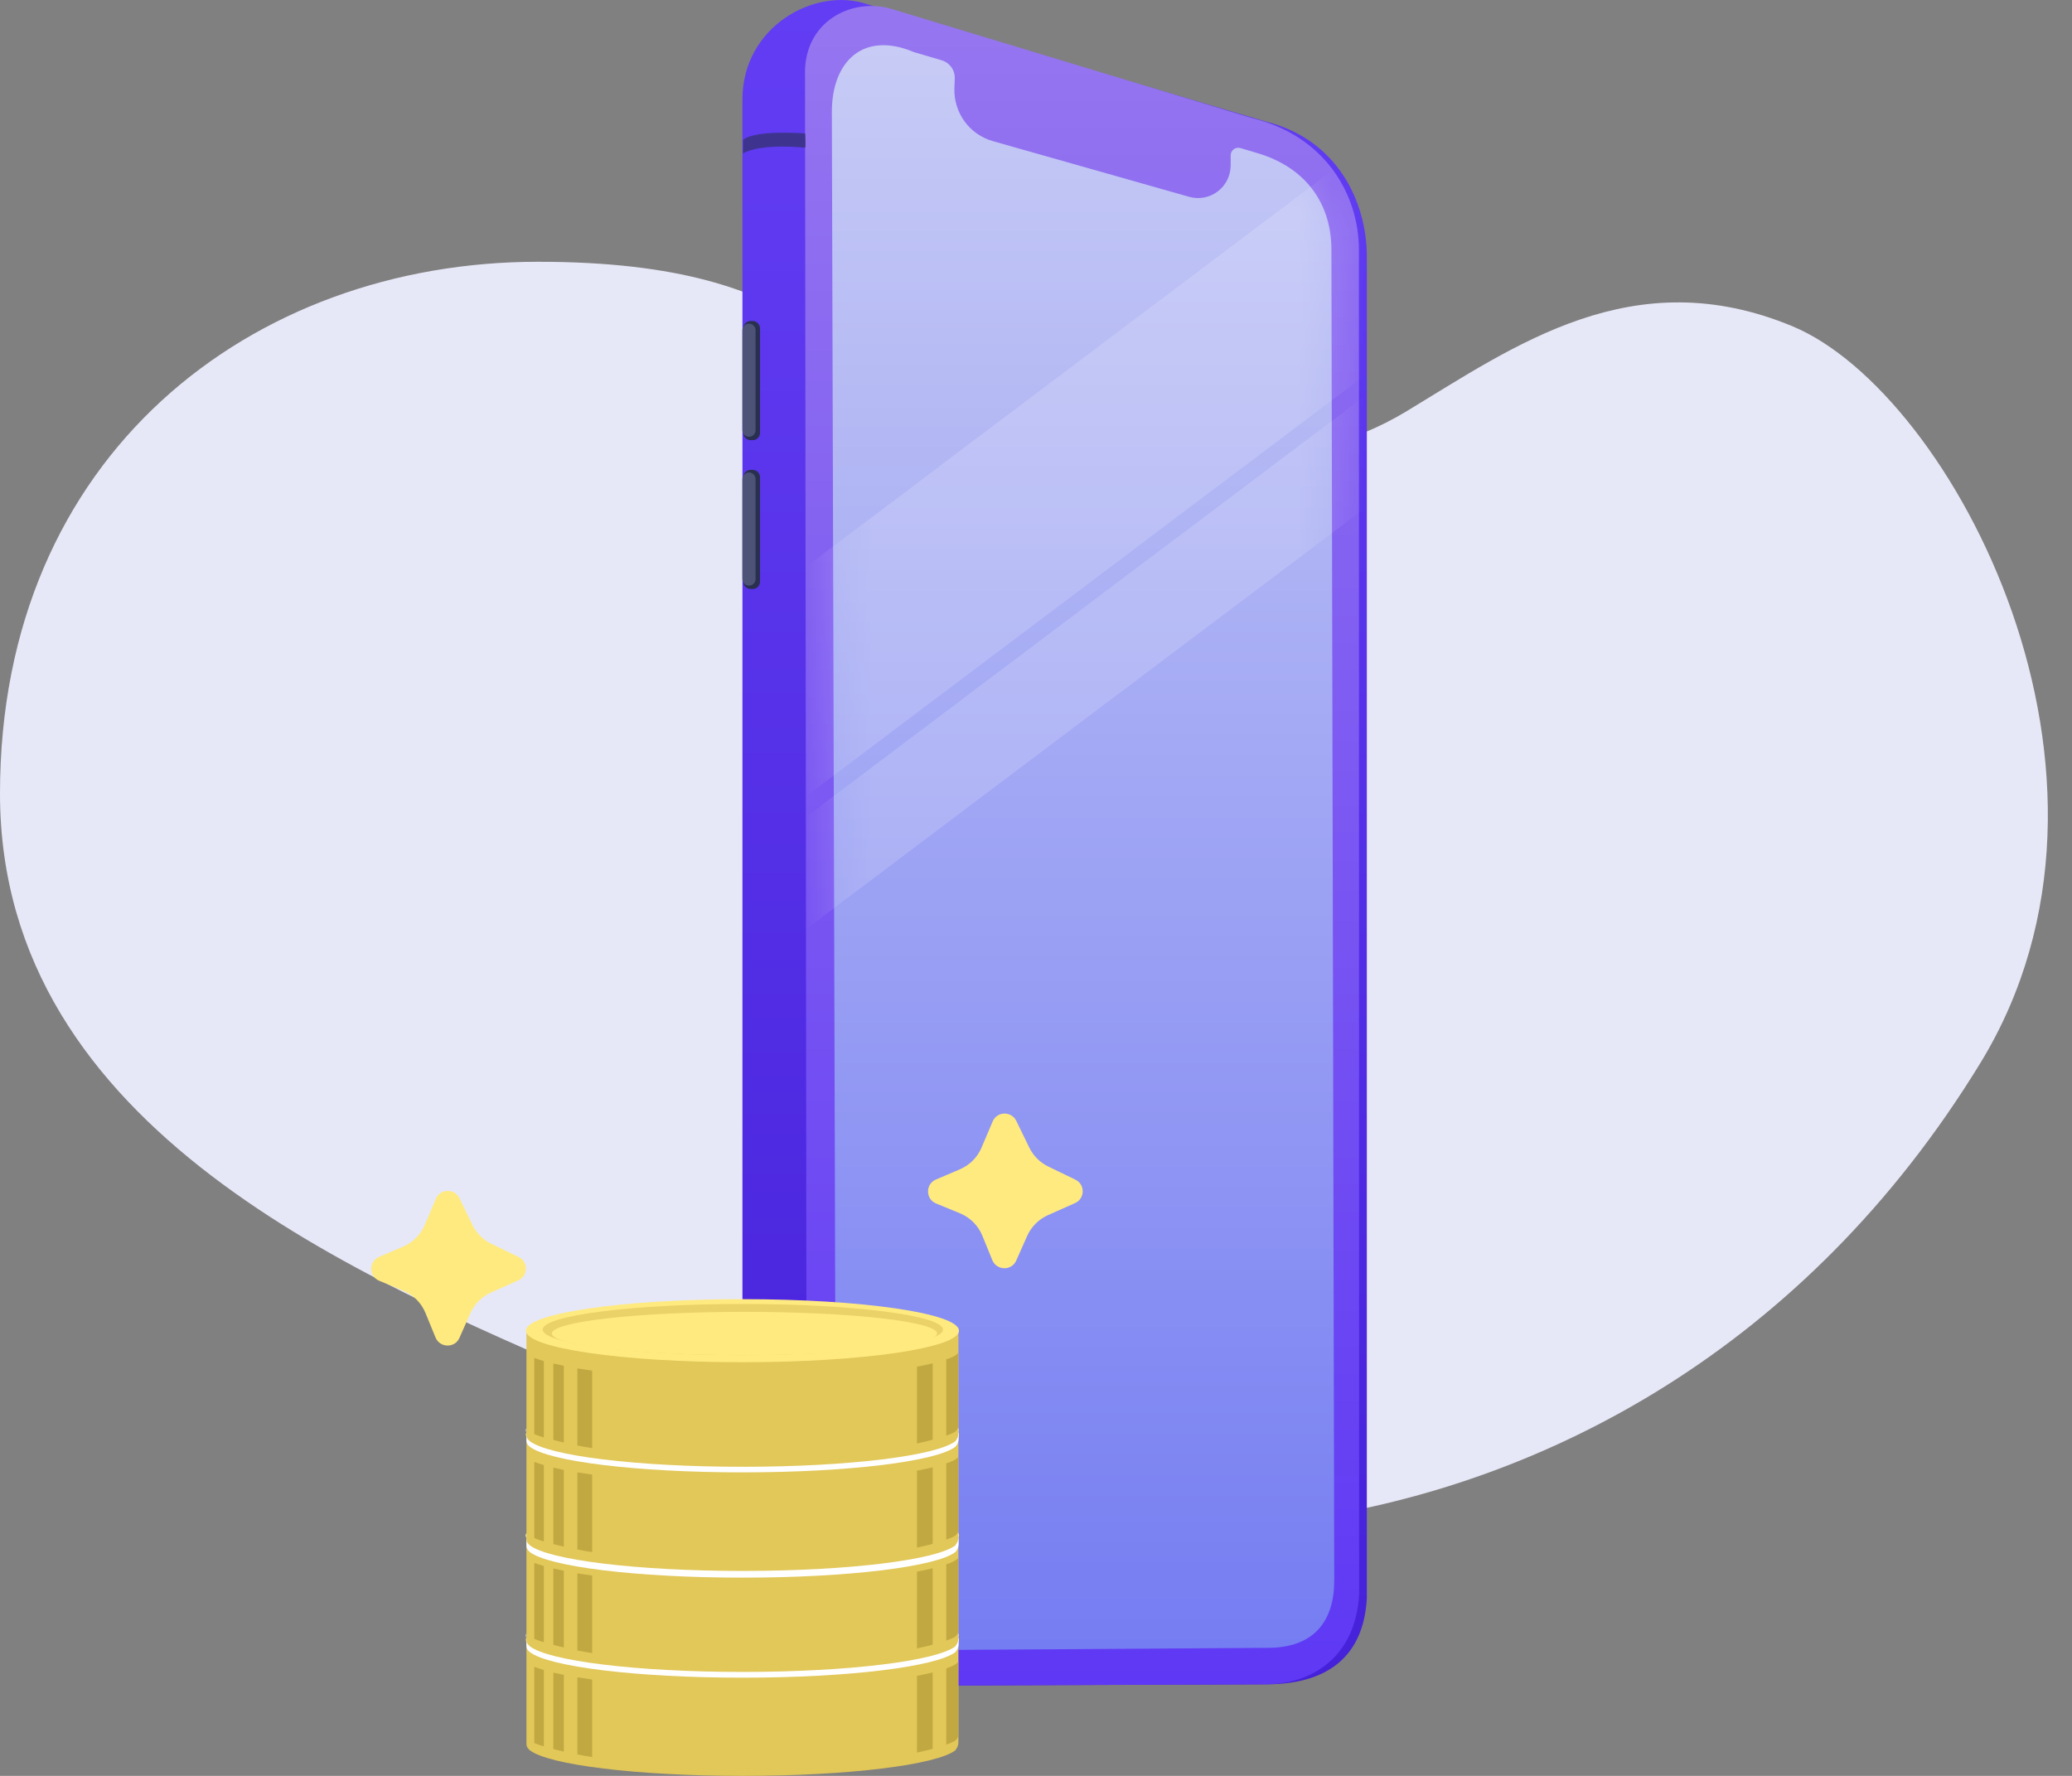 <svg width="63" height="54" viewBox="0 0 63 54" fill="none" xmlns="http://www.w3.org/2000/svg">
<rect x="0" y="0" width="63" height="54" fill="#808080" stroke="none"/>
<path fill-rule="evenodd" clip-rule="evenodd" d="M0 24.13C0 13.821 7.667 7.96 16.355 7.96C25.043 7.96 25.215 11.41 30.052 12.897C34.889 14.385 39.445 14.515 42.758 12.511C46.067 10.512 49.656 7.907 54.503 9.922C59.35 11.937 65.548 23.603 60.213 32.325C54.878 41.047 46.949 45.113 39.706 46.188C32.468 47.258 24.771 44.909 17.967 41.898C11.158 38.891 0 34.439 0 24.13Z" fill="#E7E8F7"/>
<path d="M38.509 51.215L25.869 51.261C23.36 51.261 22.574 49.47 22.574 48.022V3.026C22.574 0.8 24.786 -0.407 26.358 0.125L38.509 3.702C40.622 4.234 41.559 6.083 41.559 7.811V48.605C41.455 50.443 40.278 51.215 38.509 51.215Z" fill="url(#paint0_linear)"/>
<path d="M38.472 51.215L27.14 51.261C25.694 51.261 24.528 49.495 24.528 48.055L24.477 2.292C24.425 0.651 25.894 -0.074 27.077 0.263L38.083 3.595C40.255 4.126 41.318 5.875 41.318 7.601L41.324 48.489C41.215 50.404 39.872 51.215 38.472 51.215Z" fill="url(#paint1_linear)"/>
<path d="M22.886 13.384H22.823C22.697 13.384 22.6 13.281 22.6 13.161V9.984C22.6 9.858 22.703 9.761 22.823 9.761H22.886C23.012 9.761 23.109 9.864 23.109 9.984V13.161C23.109 13.287 23.012 13.384 22.886 13.384Z" fill="#29304F"/>
<path d="M22.773 13.281C22.664 13.281 22.573 13.19 22.573 13.081V10.041C22.573 9.932 22.664 9.841 22.773 9.841C22.881 9.841 22.973 9.932 22.973 10.041V13.081C22.973 13.19 22.887 13.281 22.773 13.281Z" fill="#4D5377"/>
<path d="M22.886 17.91H22.823C22.697 17.91 22.6 17.807 22.6 17.687V14.51C22.6 14.384 22.703 14.287 22.823 14.287H22.886C23.012 14.287 23.109 14.39 23.109 14.51V17.687C23.109 17.813 23.012 17.91 22.886 17.91Z" fill="#29304F"/>
<path d="M22.773 17.807C22.664 17.807 22.573 17.716 22.573 17.607V14.567C22.573 14.458 22.664 14.367 22.773 14.367C22.881 14.367 22.973 14.458 22.973 14.567V17.607C22.973 17.716 22.887 17.807 22.773 17.807Z" fill="#4D5377"/>
<path d="M24.481 4.492C24.481 4.492 23.172 4.343 22.595 4.663V4.257C22.595 4.257 22.812 3.949 24.481 4.057C24.481 4.052 24.515 4.457 24.481 4.492Z" fill="#29304F" fill-opacity="0.6"/>
<path d="M24.529 46.849C24.529 46.849 23.169 46.712 22.586 47.032V46.626C22.586 46.626 22.855 46.283 24.529 46.392V46.849Z" fill="#29304F" fill-opacity="0.6"/>
<path d="M40.482 7.583C40.482 6.343 39.842 5.115 38.179 4.64L37.717 4.503C37.568 4.457 37.419 4.572 37.419 4.72V5.035C37.414 5.692 36.785 6.166 36.151 5.983L30.19 4.292C29.476 4.092 28.996 3.429 29.019 2.686L29.03 2.394C29.042 2.132 28.87 1.897 28.619 1.829L27.784 1.583C26.259 0.937 25.293 1.857 25.293 3.4L25.418 47.644C25.418 48.678 26.453 50.175 28.19 50.175L38.545 50.107C39.945 50.107 40.568 49.307 40.568 48.055L40.482 7.583Z" fill="url(#paint2_linear)"/>
<mask id="mask0" mask-type="alpha" maskUnits="userSpaceOnUse" x="25" y="1" width="16" height="50">
<path d="M40.482 7.583C40.482 6.343 39.842 5.115 38.179 4.64L37.717 4.503C37.568 4.457 37.419 4.572 37.419 4.72V5.035C37.414 5.692 36.785 6.166 36.151 5.983L30.19 4.292C29.476 4.092 28.996 3.429 29.019 2.686L29.03 2.394C29.042 2.132 28.87 1.897 28.619 1.829L27.784 1.583C26.259 0.937 25.293 1.857 25.293 3.4L25.418 47.644C25.418 48.678 26.453 50.175 28.19 50.175L38.545 50.107C39.945 50.107 40.568 49.307 40.568 48.055L40.482 7.583Z" fill="url(#paint3_linear)"/>
</mask>
<g mask="url(#mask0)">
<rect x="46.964" y="7.301" width="32.275" height="5.575" transform="rotate(143.018 46.964 7.301)" fill="white" fill-opacity="0.16"/>
<rect x="49.047" y="9.772" width="32.275" height="2.726" transform="rotate(143.018 49.047 9.772)" fill="white" fill-opacity="0.16"/>
</g>
<g clip-path="url(#clip0)">
<path d="M29.056 53.206C29.113 53.143 29.141 53.058 29.141 52.973V49.857H16.007V52.973C16.007 52.973 16.007 53.001 16.007 53.029C16.007 53.081 16.024 53.132 16.058 53.166L16.104 53.217C16.671 53.665 19.35 54 22.58 54C25.804 54 28.488 53.665 29.056 53.217V53.206Z" fill="#E2C759"/>
<path d="M22.574 50.822C26.21 50.822 29.158 50.392 29.158 49.862C29.158 49.333 26.21 48.903 22.574 48.903C18.938 48.903 15.99 49.333 15.99 49.862C15.99 50.392 18.938 50.822 22.574 50.822Z" fill="#FFEA80"/>
<path d="M22.585 50.6C25.946 50.6 28.67 50.252 28.67 49.823C28.67 49.393 25.946 49.045 22.585 49.045C19.225 49.045 16.501 49.393 16.501 49.823C16.501 50.252 19.225 50.6 22.585 50.6Z" fill="#EAD168"/>
<path d="M22.636 50.6C25.871 50.6 28.493 50.305 28.493 49.942C28.493 49.578 25.871 49.283 22.636 49.283C19.401 49.283 16.778 49.578 16.778 49.942C16.778 50.305 19.401 50.6 22.636 50.6Z" fill="#FFEA80"/>
<path d="M17.143 50.929C17.029 50.907 16.921 50.884 16.825 50.861V53.183C16.921 53.211 17.029 53.234 17.143 53.262V50.929Z" fill="#C1A840"/>
<path d="M16.535 50.782C16.421 50.748 16.325 50.714 16.245 50.685V53.001C16.325 53.035 16.421 53.069 16.535 53.103V50.782Z" fill="#C1A840"/>
<path d="M27.881 53.291C28.057 53.251 28.216 53.217 28.358 53.177V50.856C28.216 50.89 28.057 50.924 27.881 50.958V53.291Z" fill="#C1A840"/>
<path d="M18.005 51.071C17.846 51.049 17.698 51.026 17.556 51.003V53.347C17.698 53.376 17.846 53.404 18.005 53.427V51.071Z" fill="#C1A840"/>
<path d="M28.772 50.731V53.047C28.886 53.007 28.982 52.967 29.044 52.927L29.05 52.922C29.107 52.876 29.135 52.814 29.135 52.751V50.526C29.101 50.594 28.976 50.663 28.772 50.731Z" fill="#C1A840"/>
<path d="M22.574 50.691C19.089 50.691 16.24 50.299 16.007 49.8V49.993C16.007 49.993 16.007 50.021 16.007 50.05C16.007 50.101 16.024 50.152 16.058 50.186L16.104 50.231C16.671 50.68 19.35 51.014 22.58 51.014C25.804 51.014 28.488 50.68 29.056 50.231L29.061 50.22C29.118 50.157 29.147 50.072 29.147 49.987V49.794C28.908 50.299 26.059 50.691 22.574 50.691Z" fill="white"/>
<path d="M29.157 49.732C29.157 49.709 29.152 49.686 29.14 49.664V49.794C29.152 49.777 29.157 49.755 29.157 49.732Z" fill="white"/>
<path d="M15.99 49.732C15.99 49.755 15.995 49.777 16.007 49.8V49.664C15.995 49.686 15.99 49.709 15.99 49.732Z" fill="white"/>
<path d="M29.056 50.044C29.113 49.981 29.141 49.896 29.141 49.811V46.695H16.007V49.811C16.007 49.811 16.007 49.84 16.007 49.868C16.007 49.919 16.024 49.97 16.058 50.004L16.104 50.055C16.671 50.504 19.35 50.839 22.58 50.839C25.804 50.839 28.488 50.504 29.056 50.055V50.044Z" fill="#E2C759"/>
<path d="M22.574 47.654C26.21 47.654 29.158 47.225 29.158 46.695C29.158 46.165 26.21 45.736 22.574 45.736C18.938 45.736 15.99 46.165 15.99 46.695C15.99 47.225 18.938 47.654 22.574 47.654Z" fill="#FFEA80"/>
<path d="M22.585 47.439C25.946 47.439 28.67 47.091 28.67 46.661C28.67 46.232 25.946 45.883 22.585 45.883C19.225 45.883 16.501 46.232 16.501 46.661C16.501 47.091 19.225 47.439 22.585 47.439Z" fill="#EAD168"/>
<path d="M22.636 47.439C25.871 47.439 28.493 47.144 28.493 46.78C28.493 46.417 25.871 46.122 22.636 46.122C19.401 46.122 16.778 46.417 16.778 46.78C16.778 47.144 19.401 47.439 22.636 47.439Z" fill="#FFEA80"/>
<path d="M17.143 47.762C17.029 47.74 16.921 47.717 16.825 47.694V50.016C16.921 50.044 17.029 50.067 17.143 50.095V47.762Z" fill="#C1A840"/>
<path d="M16.535 47.62C16.421 47.586 16.325 47.552 16.245 47.524V49.834C16.325 49.868 16.421 49.902 16.535 49.936V47.62Z" fill="#C1A840"/>
<path d="M27.881 50.123C28.057 50.084 28.216 50.05 28.358 50.01V47.688C28.216 47.723 28.057 47.757 27.881 47.791V50.123Z" fill="#C1A840"/>
<path d="M18.005 47.91C17.846 47.887 17.698 47.864 17.556 47.842V50.186C17.698 50.214 17.846 50.243 18.005 50.265V47.91Z" fill="#C1A840"/>
<path d="M28.772 47.569V49.885C28.886 49.845 28.982 49.806 29.044 49.766L29.05 49.76C29.107 49.715 29.135 49.652 29.135 49.59V47.365C29.101 47.433 28.976 47.501 28.772 47.569Z" fill="#C1A840"/>
<path d="M22.574 47.643C19.089 47.643 16.24 47.252 16.007 46.752V46.945C16.007 46.945 16.007 46.973 16.007 47.002C16.007 47.053 16.024 47.104 16.058 47.138L16.104 47.189C16.671 47.637 19.35 47.972 22.58 47.972C25.804 47.972 28.488 47.637 29.056 47.189L29.061 47.178C29.118 47.115 29.147 47.03 29.147 46.945V46.752C28.908 47.252 26.059 47.643 22.574 47.643Z" fill="white"/>
<path d="M29.157 46.684C29.157 46.661 29.152 46.639 29.14 46.616V46.746C29.152 46.729 29.157 46.707 29.157 46.684Z" fill="white"/>
<path d="M15.99 46.684C15.99 46.707 15.995 46.729 16.007 46.752V46.621C15.995 46.639 15.99 46.661 15.99 46.684Z" fill="white"/>
<path d="M29.056 46.973C29.113 46.911 29.141 46.826 29.141 46.741V43.625H16.007V46.741C16.007 46.741 16.007 46.769 16.007 46.797C16.007 46.849 16.024 46.9 16.058 46.934L16.104 46.985C16.671 47.433 19.35 47.768 22.58 47.768C25.804 47.768 28.488 47.433 29.056 46.985V46.973Z" fill="#E2C759"/>
<path d="M22.574 44.584C26.21 44.584 29.158 44.154 29.158 43.625C29.158 43.095 26.21 42.665 22.574 42.665C18.938 42.665 15.99 43.095 15.99 43.625C15.99 44.154 18.938 44.584 22.574 44.584Z" fill="#FFEA80"/>
<path d="M22.585 44.368C25.946 44.368 28.67 44.02 28.67 43.59C28.67 43.161 25.946 42.813 22.585 42.813C19.225 42.813 16.501 43.161 16.501 43.59C16.501 44.02 19.225 44.368 22.585 44.368Z" fill="#EAD168"/>
<path d="M22.636 44.368C25.871 44.368 28.493 44.073 28.493 43.71C28.493 43.346 25.871 43.051 22.636 43.051C19.401 43.051 16.778 43.346 16.778 43.71C16.778 44.073 19.401 44.368 22.636 44.368Z" fill="#FFEA80"/>
<path d="M17.143 44.697C17.029 44.675 16.921 44.652 16.825 44.629V46.951C16.921 46.979 17.029 47.002 17.143 47.03V44.697Z" fill="#C1A840"/>
<path d="M16.535 44.55C16.421 44.516 16.325 44.482 16.245 44.453V46.769C16.325 46.803 16.421 46.837 16.535 46.871V44.55Z" fill="#C1A840"/>
<path d="M27.881 47.059C28.057 47.019 28.216 46.985 28.358 46.945V44.618C28.216 44.652 28.057 44.686 27.881 44.72V47.059Z" fill="#C1A840"/>
<path d="M18.005 44.839C17.846 44.816 17.698 44.794 17.556 44.771V47.115C17.698 47.144 17.846 47.172 18.005 47.195V44.839Z" fill="#C1A840"/>
<path d="M28.772 44.499V46.814C28.886 46.775 28.982 46.735 29.044 46.695L29.05 46.69C29.107 46.644 29.135 46.582 29.135 46.519V44.3C29.101 44.362 28.976 44.431 28.772 44.499Z" fill="#C1A840"/>
<path d="M22.574 44.448C19.089 44.448 16.24 44.056 16.007 43.556V43.749C16.007 43.749 16.007 43.778 16.007 43.806C16.007 43.857 16.024 43.908 16.058 43.942L16.104 43.988C16.671 44.436 19.35 44.771 22.58 44.771C25.804 44.771 28.488 44.436 29.056 43.988L29.061 43.977C29.118 43.914 29.147 43.829 29.147 43.744V43.551C28.908 44.056 26.059 44.448 22.574 44.448Z" fill="white"/>
<path d="M29.157 43.488C29.157 43.466 29.152 43.443 29.14 43.42V43.551C29.152 43.534 29.157 43.511 29.157 43.488Z" fill="white"/>
<path d="M15.99 43.488C15.99 43.511 15.995 43.534 16.007 43.556V43.42C15.995 43.443 15.99 43.466 15.99 43.488Z" fill="white"/>
<path d="M29.056 43.812C29.113 43.749 29.141 43.664 29.141 43.579V40.463H16.007V43.579C16.007 43.579 16.007 43.608 16.007 43.636C16.007 43.687 16.024 43.738 16.058 43.772L16.104 43.818C16.671 44.266 19.35 44.601 22.58 44.601C25.804 44.601 28.488 44.266 29.056 43.818V43.812Z" fill="#E2C759"/>
<path d="M22.574 41.422C26.21 41.422 29.158 40.993 29.158 40.463C29.158 39.933 26.21 39.504 22.574 39.504C18.938 39.504 15.99 39.933 15.99 40.463C15.99 40.993 18.938 41.422 22.574 41.422Z" fill="#FFEA80"/>
<path d="M22.585 41.207C25.946 41.207 28.67 40.858 28.67 40.429C28.67 40 25.946 39.651 22.585 39.651C19.225 39.651 16.501 40 16.501 40.429C16.501 40.858 19.225 41.207 22.585 41.207Z" fill="#EAD168"/>
<path d="M22.636 41.207C25.871 41.207 28.493 40.912 28.493 40.548C28.493 40.185 25.871 39.89 22.636 39.89C19.401 39.89 16.778 40.185 16.778 40.548C16.778 40.912 19.401 41.207 22.636 41.207Z" fill="#FFEA80"/>
<path d="M17.143 41.53C17.029 41.508 16.921 41.485 16.825 41.462V43.783C16.921 43.812 17.029 43.835 17.143 43.863V41.53Z" fill="#C1A840"/>
<path d="M16.535 41.388C16.421 41.354 16.325 41.32 16.245 41.292V43.608C16.325 43.642 16.421 43.676 16.535 43.71V41.388Z" fill="#C1A840"/>
<path d="M27.881 43.891C28.057 43.852 28.216 43.818 28.358 43.778V41.456C28.216 41.49 28.057 41.525 27.881 41.559V43.891Z" fill="#C1A840"/>
<path d="M18.005 41.678C17.846 41.655 17.698 41.632 17.556 41.61V43.954C17.698 43.982 17.846 44.011 18.005 44.033V41.678Z" fill="#C1A840"/>
<path d="M28.772 41.337V43.653C28.886 43.613 28.982 43.574 29.044 43.534L29.05 43.528C29.107 43.483 29.135 43.42 29.135 43.358V41.133C29.101 41.201 28.976 41.269 28.772 41.337Z" fill="#C1A840"/>
</g>
<path d="M13.243 40.671L12.937 39.925C12.811 39.616 12.566 39.37 12.257 39.245L11.532 38.945C11.208 38.813 11.205 38.356 11.526 38.218L12.257 37.906C12.55 37.78 12.786 37.547 12.912 37.251L13.252 36.451C13.385 36.14 13.823 36.13 13.971 36.436L14.365 37.245C14.488 37.497 14.689 37.698 14.941 37.821L15.767 38.221C16.069 38.366 16.063 38.8 15.754 38.936L14.932 39.301C14.651 39.427 14.428 39.651 14.302 39.931L13.968 40.684C13.829 40.998 13.375 40.989 13.243 40.671Z" fill="#FFEA80"/>
<path d="M30.173 38.32L29.868 37.573C29.742 37.265 29.496 37.019 29.187 36.893L28.462 36.594C28.138 36.462 28.135 36.005 28.456 35.867L29.187 35.555C29.48 35.429 29.716 35.196 29.842 34.9L30.183 34.1C30.315 33.788 30.753 33.779 30.901 34.084L31.295 34.893C31.418 35.145 31.619 35.347 31.871 35.47L32.697 35.87C32.999 36.014 32.993 36.449 32.684 36.584L31.862 36.95C31.582 37.076 31.358 37.299 31.232 37.58L30.898 38.332C30.759 38.647 30.306 38.638 30.173 38.32Z" fill="#FFEA80"/>
<defs>
<linearGradient id="paint0_linear" x1="32.066" y1="0" x2="32.066" y2="51.261" gradientUnits="userSpaceOnUse">
<stop stop-color="#623DF4"/>
<stop offset="1" stop-color="#4521D9"/>
</linearGradient>
<linearGradient id="paint1_linear" x1="32.9" y1="0.182" x2="32.9" y2="51.261" gradientUnits="userSpaceOnUse">
<stop stop-color="#9676F0"/>
<stop offset="1" stop-color="#5E38F4"/>
</linearGradient>
<linearGradient id="paint2_linear" x1="32.93" y1="1.374" x2="32.93" y2="50.175" gradientUnits="userSpaceOnUse">
<stop stop-color="#C7CBF5"/>
<stop offset="1" stop-color="#757DF2"/>
</linearGradient>
<linearGradient id="paint3_linear" x1="32.93" y1="1.374" x2="32.93" y2="50.175" gradientUnits="userSpaceOnUse">
<stop stop-color="#B8FCB2"/>
<stop offset="1" stop-color="#34B8B0"/>
</linearGradient>
<clipPath id="clip0">
<rect x="15.99" y="39.504" width="13.168" height="14.496" fill="white"/>
</clipPath>
</defs>
</svg>
